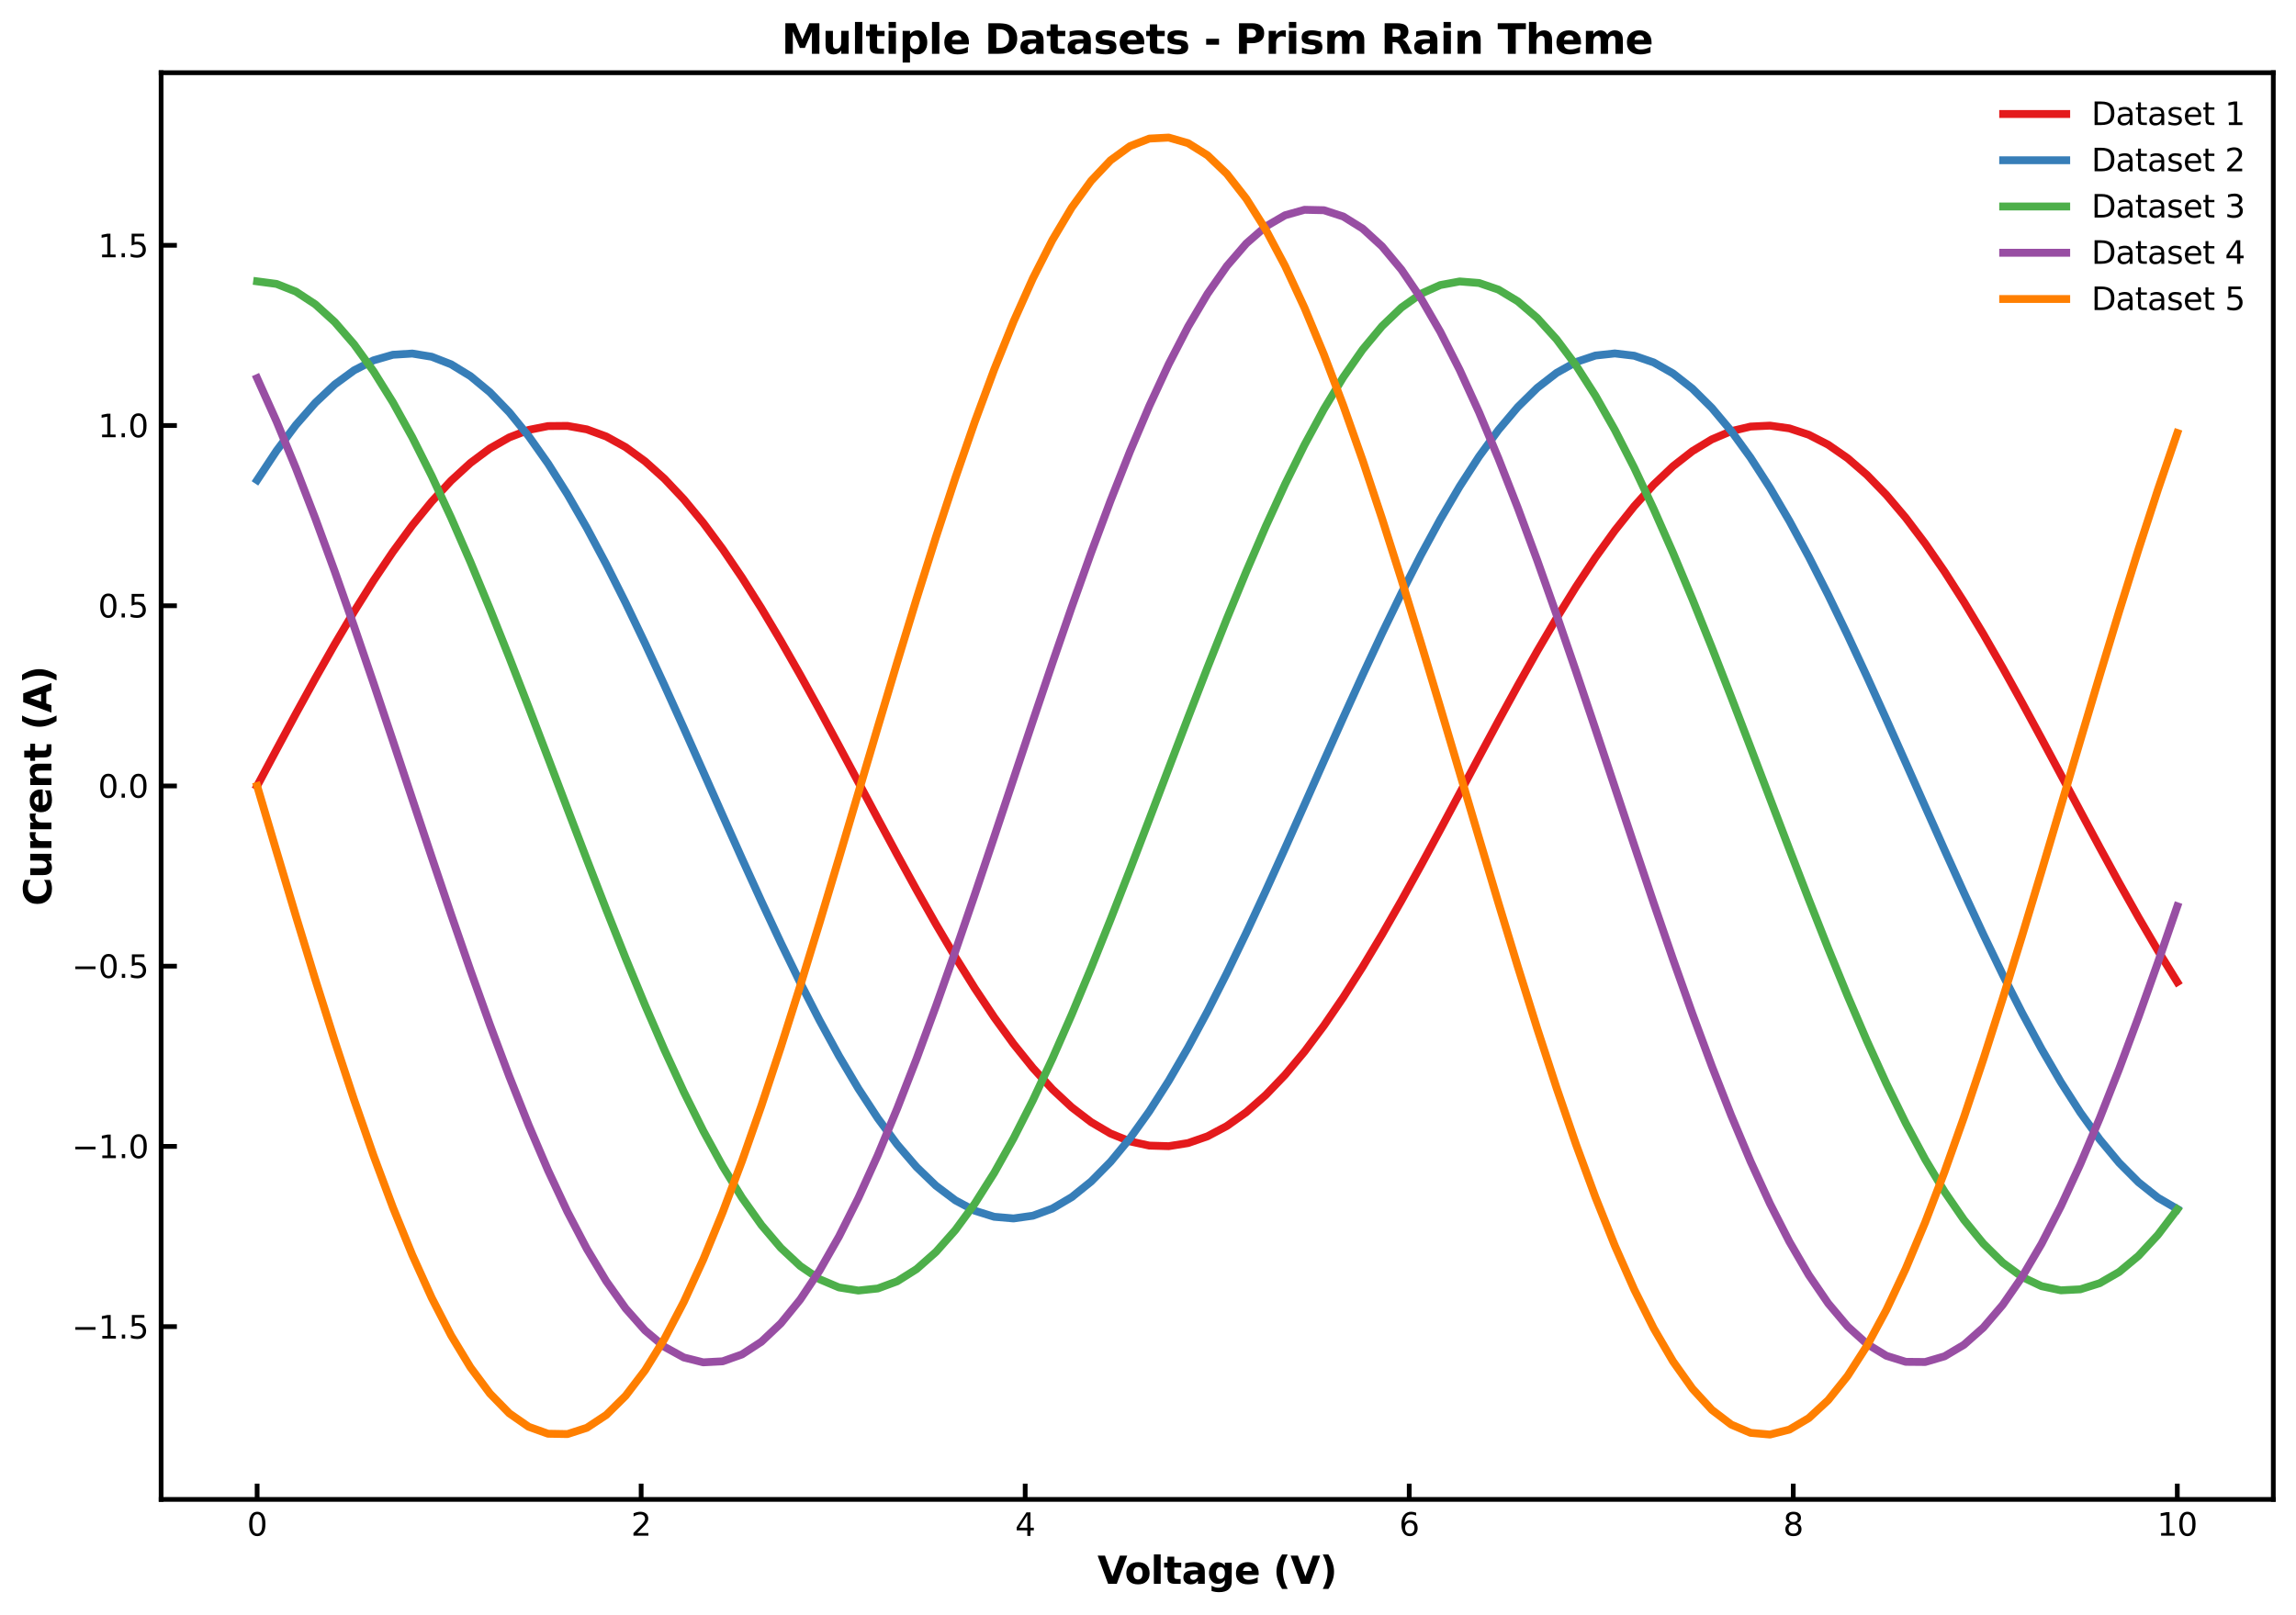 <?xml version="1.0" encoding="utf-8" standalone="no"?>
<!DOCTYPE svg PUBLIC "-//W3C//DTD SVG 1.1//EN"
  "http://www.w3.org/Graphics/SVG/1.1/DTD/svg11.dtd">
<svg xmlns:xlink="http://www.w3.org/1999/xlink" width="728.4pt" height="512.4pt" viewBox="0 0 728.4 512.4" xmlns="http://www.w3.org/2000/svg" version="1.1">
 <defs>
  <style type="text/css">*{stroke-linejoin: round; stroke-linecap: butt}</style>
 </defs>
 <g id="figure_1">
  <g id="patch_1">
   <path d="M 0 512.4 
L 728.4 512.4 
L 728.4 0 
L 0 0 
z
" style="fill: #ffffff"/>
  </g>
  <g id="axes_1">
   <g id="patch_2">
    <path d="M 51.114 475.814 
L 721.2 475.814 
L 721.2 23.078 
L 51.114 23.078 
z
" style="fill: #ffffff"/>
   </g>
   <g id="matplotlib.axis_1">
    <g id="xtick_1">
     <g id="line2d_1">
      <defs>
       <path id="ma2a9e055fa" d="M 0 0 
L 0 -5 
" style="stroke: #000000; stroke-width: 1.5"/>
      </defs>
      <g>
       <use xlink:href="#ma2a9e055fa" x="81.572" y="475.814" style="stroke: #000000; stroke-width: 1.5"/>
      </g>
     </g>
     <g id="text_1">
      <!-- $\mathdefault{0}$ -->
      <g transform="translate(78.372 487.412) scale(0.1 -0.1)">
       <defs>
        <path id="DejaVuSans-30" d="M 2034 4250 
Q 1547 4250 1301 3770 
Q 1056 3291 1056 2328 
Q 1056 1369 1301 889 
Q 1547 409 2034 409 
Q 2525 409 2770 889 
Q 3016 1369 3016 2328 
Q 3016 3291 2770 3770 
Q 2525 4250 2034 4250 
z
M 2034 4750 
Q 2819 4750 3233 4129 
Q 3647 3509 3647 2328 
Q 3647 1150 3233 529 
Q 2819 -91 2034 -91 
Q 1250 -91 836 529 
Q 422 1150 422 2328 
Q 422 3509 836 4129 
Q 1250 4750 2034 4750 
z
" transform="scale(0.016)"/>
       </defs>
       <use xlink:href="#DejaVuSans-30" transform="translate(0 0.781)"/>
      </g>
     </g>
    </g>
    <g id="xtick_2">
     <g id="line2d_2">
      <g>
       <use xlink:href="#ma2a9e055fa" x="203.406" y="475.814" style="stroke: #000000; stroke-width: 1.5"/>
      </g>
     </g>
     <g id="text_2">
      <!-- $\mathdefault{2}$ -->
      <g transform="translate(200.206 487.412) scale(0.1 -0.1)">
       <defs>
        <path id="DejaVuSans-32" d="M 1228 531 
L 3431 531 
L 3431 0 
L 469 0 
L 469 531 
Q 828 903 1448 1529 
Q 2069 2156 2228 2338 
Q 2531 2678 2651 2914 
Q 2772 3150 2772 3378 
Q 2772 3750 2511 3984 
Q 2250 4219 1831 4219 
Q 1534 4219 1204 4116 
Q 875 4013 500 3803 
L 500 4441 
Q 881 4594 1212 4672 
Q 1544 4750 1819 4750 
Q 2544 4750 2975 4387 
Q 3406 4025 3406 3419 
Q 3406 3131 3298 2873 
Q 3191 2616 2906 2266 
Q 2828 2175 2409 1742 
Q 1991 1309 1228 531 
z
" transform="scale(0.016)"/>
       </defs>
       <use xlink:href="#DejaVuSans-32" transform="translate(0 0.781)"/>
      </g>
     </g>
    </g>
    <g id="xtick_3">
     <g id="line2d_3">
      <g>
       <use xlink:href="#ma2a9e055fa" x="325.24" y="475.814" style="stroke: #000000; stroke-width: 1.5"/>
      </g>
     </g>
     <g id="text_3">
      <!-- $\mathdefault{4}$ -->
      <g transform="translate(322.04 487.412) scale(0.1 -0.1)">
       <defs>
        <path id="DejaVuSans-34" d="M 2419 4116 
L 825 1625 
L 2419 1625 
L 2419 4116 
z
M 2253 4666 
L 3047 4666 
L 3047 1625 
L 3713 1625 
L 3713 1100 
L 3047 1100 
L 3047 0 
L 2419 0 
L 2419 1100 
L 313 1100 
L 313 1709 
L 2253 4666 
z
" transform="scale(0.016)"/>
       </defs>
       <use xlink:href="#DejaVuSans-34" transform="translate(0 0.094)"/>
      </g>
     </g>
    </g>
    <g id="xtick_4">
     <g id="line2d_4">
      <g>
       <use xlink:href="#ma2a9e055fa" x="447.074" y="475.814" style="stroke: #000000; stroke-width: 1.5"/>
      </g>
     </g>
     <g id="text_4">
      <!-- $\mathdefault{6}$ -->
      <g transform="translate(443.874 487.412) scale(0.1 -0.1)">
       <defs>
        <path id="DejaVuSans-36" d="M 2113 2584 
Q 1688 2584 1439 2293 
Q 1191 2003 1191 1497 
Q 1191 994 1439 701 
Q 1688 409 2113 409 
Q 2538 409 2786 701 
Q 3034 994 3034 1497 
Q 3034 2003 2786 2293 
Q 2538 2584 2113 2584 
z
M 3366 4563 
L 3366 3988 
Q 3128 4100 2886 4159 
Q 2644 4219 2406 4219 
Q 1781 4219 1451 3797 
Q 1122 3375 1075 2522 
Q 1259 2794 1537 2939 
Q 1816 3084 2150 3084 
Q 2853 3084 3261 2657 
Q 3669 2231 3669 1497 
Q 3669 778 3244 343 
Q 2819 -91 2113 -91 
Q 1303 -91 875 529 
Q 447 1150 447 2328 
Q 447 3434 972 4092 
Q 1497 4750 2381 4750 
Q 2619 4750 2861 4703 
Q 3103 4656 3366 4563 
z
" transform="scale(0.016)"/>
       </defs>
       <use xlink:href="#DejaVuSans-36" transform="translate(0 0.781)"/>
      </g>
     </g>
    </g>
    <g id="xtick_5">
     <g id="line2d_5">
      <g>
       <use xlink:href="#ma2a9e055fa" x="568.907" y="475.814" style="stroke: #000000; stroke-width: 1.5"/>
      </g>
     </g>
     <g id="text_5">
      <!-- $\mathdefault{8}$ -->
      <g transform="translate(565.707 487.412) scale(0.1 -0.1)">
       <defs>
        <path id="DejaVuSans-38" d="M 2034 2216 
Q 1584 2216 1326 1975 
Q 1069 1734 1069 1313 
Q 1069 891 1326 650 
Q 1584 409 2034 409 
Q 2484 409 2743 651 
Q 3003 894 3003 1313 
Q 3003 1734 2745 1975 
Q 2488 2216 2034 2216 
z
M 1403 2484 
Q 997 2584 770 2862 
Q 544 3141 544 3541 
Q 544 4100 942 4425 
Q 1341 4750 2034 4750 
Q 2731 4750 3128 4425 
Q 3525 4100 3525 3541 
Q 3525 3141 3298 2862 
Q 3072 2584 2669 2484 
Q 3125 2378 3379 2068 
Q 3634 1759 3634 1313 
Q 3634 634 3220 271 
Q 2806 -91 2034 -91 
Q 1263 -91 848 271 
Q 434 634 434 1313 
Q 434 1759 690 2068 
Q 947 2378 1403 2484 
z
M 1172 3481 
Q 1172 3119 1398 2916 
Q 1625 2713 2034 2713 
Q 2441 2713 2670 2916 
Q 2900 3119 2900 3481 
Q 2900 3844 2670 4047 
Q 2441 4250 2034 4250 
Q 1625 4250 1398 4047 
Q 1172 3844 1172 3481 
z
" transform="scale(0.016)"/>
       </defs>
       <use xlink:href="#DejaVuSans-38" transform="translate(0 0.781)"/>
      </g>
     </g>
    </g>
    <g id="xtick_6">
     <g id="line2d_6">
      <g>
       <use xlink:href="#ma2a9e055fa" x="690.741" y="475.814" style="stroke: #000000; stroke-width: 1.5"/>
      </g>
     </g>
     <g id="text_6">
      <!-- $\mathdefault{10}$ -->
      <g transform="translate(684.341 487.412) scale(0.1 -0.1)">
       <defs>
        <path id="DejaVuSans-31" d="M 794 531 
L 1825 531 
L 1825 4091 
L 703 3866 
L 703 4441 
L 1819 4666 
L 2450 4666 
L 2450 531 
L 3481 531 
L 3481 0 
L 794 0 
L 794 531 
z
" transform="scale(0.016)"/>
       </defs>
       <use xlink:href="#DejaVuSans-31" transform="translate(0 0.781)"/>
       <use xlink:href="#DejaVuSans-30" transform="translate(63.623 0.781)"/>
      </g>
     </g>
    </g>
    <g id="text_7">
     <!-- Voltage (V) -->
     <g transform="translate(348.166 502.61) scale(0.12 -0.12)">
      <defs>
       <path id="DejaVuSans-Bold-56" d="M 31 4666 
L 1241 4666 
L 2478 1222 
L 3713 4666 
L 4922 4666 
L 3194 0 
L 1759 0 
L 31 4666 
z
" transform="scale(0.016)"/>
       <path id="DejaVuSans-Bold-6f" d="M 2203 2784 
Q 1831 2784 1636 2517 
Q 1441 2250 1441 1747 
Q 1441 1244 1636 976 
Q 1831 709 2203 709 
Q 2569 709 2762 976 
Q 2956 1244 2956 1747 
Q 2956 2250 2762 2517 
Q 2569 2784 2203 2784 
z
M 2203 3584 
Q 3106 3584 3614 3096 
Q 4122 2609 4122 1747 
Q 4122 884 3614 396 
Q 3106 -91 2203 -91 
Q 1297 -91 786 396 
Q 275 884 275 1747 
Q 275 2609 786 3096 
Q 1297 3584 2203 3584 
z
" transform="scale(0.016)"/>
       <path id="DejaVuSans-Bold-6c" d="M 538 4863 
L 1656 4863 
L 1656 0 
L 538 0 
L 538 4863 
z
" transform="scale(0.016)"/>
       <path id="DejaVuSans-Bold-74" d="M 1759 4494 
L 1759 3500 
L 2913 3500 
L 2913 2700 
L 1759 2700 
L 1759 1216 
Q 1759 972 1856 886 
Q 1953 800 2241 800 
L 2816 800 
L 2816 0 
L 1856 0 
Q 1194 0 917 276 
Q 641 553 641 1216 
L 641 2700 
L 84 2700 
L 84 3500 
L 641 3500 
L 641 4494 
L 1759 4494 
z
" transform="scale(0.016)"/>
       <path id="DejaVuSans-Bold-61" d="M 2106 1575 
Q 1756 1575 1579 1456 
Q 1403 1338 1403 1106 
Q 1403 894 1545 773 
Q 1688 653 1941 653 
Q 2256 653 2472 879 
Q 2688 1106 2688 1447 
L 2688 1575 
L 2106 1575 
z
M 3816 1997 
L 3816 0 
L 2688 0 
L 2688 519 
Q 2463 200 2181 54 
Q 1900 -91 1497 -91 
Q 953 -91 614 226 
Q 275 544 275 1050 
Q 275 1666 698 1953 
Q 1122 2241 2028 2241 
L 2688 2241 
L 2688 2328 
Q 2688 2594 2478 2717 
Q 2269 2841 1825 2841 
Q 1466 2841 1156 2769 
Q 847 2697 581 2553 
L 581 3406 
Q 941 3494 1303 3539 
Q 1666 3584 2028 3584 
Q 2975 3584 3395 3211 
Q 3816 2838 3816 1997 
z
" transform="scale(0.016)"/>
       <path id="DejaVuSans-Bold-67" d="M 2919 594 
Q 2688 288 2409 144 
Q 2131 0 1766 0 
Q 1125 0 706 504 
Q 288 1009 288 1791 
Q 288 2575 706 3076 
Q 1125 3578 1766 3578 
Q 2131 3578 2409 3434 
Q 2688 3291 2919 2981 
L 2919 3500 
L 4044 3500 
L 4044 353 
Q 4044 -491 3511 -936 
Q 2978 -1381 1966 -1381 
Q 1638 -1381 1331 -1331 
Q 1025 -1281 716 -1178 
L 716 -306 
Q 1009 -475 1290 -558 
Q 1572 -641 1856 -641 
Q 2406 -641 2662 -400 
Q 2919 -159 2919 353 
L 2919 594 
z
M 2181 2772 
Q 1834 2772 1640 2515 
Q 1447 2259 1447 1791 
Q 1447 1309 1634 1061 
Q 1822 813 2181 813 
Q 2531 813 2725 1069 
Q 2919 1325 2919 1791 
Q 2919 2259 2725 2515 
Q 2531 2772 2181 2772 
z
" transform="scale(0.016)"/>
       <path id="DejaVuSans-Bold-65" d="M 4031 1759 
L 4031 1441 
L 1416 1441 
Q 1456 1047 1700 850 
Q 1944 653 2381 653 
Q 2734 653 3104 758 
Q 3475 863 3866 1075 
L 3866 213 
Q 3469 63 3072 -14 
Q 2675 -91 2278 -91 
Q 1328 -91 801 392 
Q 275 875 275 1747 
Q 275 2603 792 3093 
Q 1309 3584 2216 3584 
Q 3041 3584 3536 3087 
Q 4031 2591 4031 1759 
z
M 2881 2131 
Q 2881 2450 2695 2645 
Q 2509 2841 2209 2841 
Q 1884 2841 1681 2658 
Q 1478 2475 1428 2131 
L 2881 2131 
z
" transform="scale(0.016)"/>
       <path id="DejaVuSans-Bold-20" transform="scale(0.016)"/>
       <path id="DejaVuSans-Bold-28" d="M 2413 -844 
L 1484 -844 
Q 1006 -72 778 623 
Q 550 1319 550 2003 
Q 550 2688 779 3389 
Q 1009 4091 1484 4856 
L 2413 4856 
Q 2013 4116 1813 3408 
Q 1613 2700 1613 2009 
Q 1613 1319 1811 609 
Q 2009 -100 2413 -844 
z
" transform="scale(0.016)"/>
       <path id="DejaVuSans-Bold-29" d="M 513 -844 
Q 913 -100 1113 609 
Q 1313 1319 1313 2009 
Q 1313 2700 1113 3408 
Q 913 4116 513 4856 
L 1441 4856 
Q 1916 4091 2145 3389 
Q 2375 2688 2375 2003 
Q 2375 1319 2147 623 
Q 1919 -72 1441 -844 
L 513 -844 
z
" transform="scale(0.016)"/>
      </defs>
      <use xlink:href="#DejaVuSans-Bold-56"/>
      <use xlink:href="#DejaVuSans-Bold-6f" transform="translate(71.893 0)"/>
      <use xlink:href="#DejaVuSans-Bold-6c" transform="translate(140.594 0)"/>
      <use xlink:href="#DejaVuSans-Bold-74" transform="translate(174.871 0)"/>
      <use xlink:href="#DejaVuSans-Bold-61" transform="translate(222.674 0)"/>
      <use xlink:href="#DejaVuSans-Bold-67" transform="translate(290.154 0)"/>
      <use xlink:href="#DejaVuSans-Bold-65" transform="translate(361.736 0)"/>
      <use xlink:href="#DejaVuSans-Bold-20" transform="translate(429.559 0)"/>
      <use xlink:href="#DejaVuSans-Bold-28" transform="translate(464.373 0)"/>
      <use xlink:href="#DejaVuSans-Bold-56" transform="translate(510.076 0)"/>
      <use xlink:href="#DejaVuSans-Bold-29" transform="translate(587.469 0)"/>
     </g>
    </g>
   </g>
   <g id="matplotlib.axis_2">
    <g id="ytick_1">
     <g id="line2d_7">
      <defs>
       <path id="m5e88691af2" d="M 0 0 
L 5 0 
" style="stroke: #000000; stroke-width: 1.5"/>
      </defs>
      <g>
       <use xlink:href="#m5e88691af2" x="51.114" y="420.984" style="stroke: #000000; stroke-width: 1.5"/>
      </g>
     </g>
     <g id="text_8">
      <!-- $\mathdefault{−1.5}$ -->
      <g transform="translate(22.814 424.784) scale(0.1 -0.1)">
       <defs>
        <path id="DejaVuSans-2212" d="M 678 2272 
L 4684 2272 
L 4684 1741 
L 678 1741 
L 678 2272 
z
" transform="scale(0.016)"/>
        <path id="DejaVuSans-2e" d="M 684 794 
L 1344 794 
L 1344 0 
L 684 0 
L 684 794 
z
" transform="scale(0.016)"/>
        <path id="DejaVuSans-35" d="M 691 4666 
L 3169 4666 
L 3169 4134 
L 1269 4134 
L 1269 2991 
Q 1406 3038 1543 3061 
Q 1681 3084 1819 3084 
Q 2600 3084 3056 2656 
Q 3513 2228 3513 1497 
Q 3513 744 3044 326 
Q 2575 -91 1722 -91 
Q 1428 -91 1123 -41 
Q 819 9 494 109 
L 494 744 
Q 775 591 1075 516 
Q 1375 441 1709 441 
Q 2250 441 2565 725 
Q 2881 1009 2881 1497 
Q 2881 1984 2565 2268 
Q 2250 2553 1709 2553 
Q 1456 2553 1204 2497 
Q 953 2441 691 2322 
L 691 4666 
z
" transform="scale(0.016)"/>
       </defs>
       <use xlink:href="#DejaVuSans-2212" transform="translate(0 0.094)"/>
       <use xlink:href="#DejaVuSans-31" transform="translate(83.789 0.094)"/>
       <use xlink:href="#DejaVuSans-2e" transform="translate(147.412 0.094)"/>
       <use xlink:href="#DejaVuSans-35" transform="translate(179.199 0.094)"/>
      </g>
     </g>
    </g>
    <g id="ytick_2">
     <g id="line2d_8">
      <g>
       <use xlink:href="#m5e88691af2" x="51.114" y="363.794" style="stroke: #000000; stroke-width: 1.5"/>
      </g>
     </g>
     <g id="text_9">
      <!-- $\mathdefault{−1.0}$ -->
      <g transform="translate(22.814 367.594) scale(0.1 -0.1)">
       <use xlink:href="#DejaVuSans-2212" transform="translate(0 0.781)"/>
       <use xlink:href="#DejaVuSans-31" transform="translate(83.789 0.781)"/>
       <use xlink:href="#DejaVuSans-2e" transform="translate(147.412 0.781)"/>
       <use xlink:href="#DejaVuSans-30" transform="translate(179.199 0.781)"/>
      </g>
     </g>
    </g>
    <g id="ytick_3">
     <g id="line2d_9">
      <g>
       <use xlink:href="#m5e88691af2" x="51.114" y="306.604" style="stroke: #000000; stroke-width: 1.5"/>
      </g>
     </g>
     <g id="text_10">
      <!-- $\mathdefault{−0.5}$ -->
      <g transform="translate(22.814 310.403) scale(0.1 -0.1)">
       <use xlink:href="#DejaVuSans-2212" transform="translate(0 0.781)"/>
       <use xlink:href="#DejaVuSans-30" transform="translate(83.789 0.781)"/>
       <use xlink:href="#DejaVuSans-2e" transform="translate(147.412 0.781)"/>
       <use xlink:href="#DejaVuSans-35" transform="translate(179.199 0.781)"/>
      </g>
     </g>
    </g>
    <g id="ytick_4">
     <g id="line2d_10">
      <g>
       <use xlink:href="#m5e88691af2" x="51.114" y="249.414" style="stroke: #000000; stroke-width: 1.5"/>
      </g>
     </g>
     <g id="text_11">
      <!-- $\mathdefault{0.0}$ -->
      <g transform="translate(31.114 253.213) scale(0.1 -0.1)">
       <use xlink:href="#DejaVuSans-30" transform="translate(0 0.781)"/>
       <use xlink:href="#DejaVuSans-2e" transform="translate(63.623 0.781)"/>
       <use xlink:href="#DejaVuSans-30" transform="translate(95.41 0.781)"/>
      </g>
     </g>
    </g>
    <g id="ytick_5">
     <g id="line2d_11">
      <g>
       <use xlink:href="#m5e88691af2" x="51.114" y="192.224" style="stroke: #000000; stroke-width: 1.5"/>
      </g>
     </g>
     <g id="text_12">
      <!-- $\mathdefault{0.5}$ -->
      <g transform="translate(31.114 196.023) scale(0.1 -0.1)">
       <use xlink:href="#DejaVuSans-30" transform="translate(0 0.781)"/>
       <use xlink:href="#DejaVuSans-2e" transform="translate(63.623 0.781)"/>
       <use xlink:href="#DejaVuSans-35" transform="translate(95.41 0.781)"/>
      </g>
     </g>
    </g>
    <g id="ytick_6">
     <g id="line2d_12">
      <g>
       <use xlink:href="#m5e88691af2" x="51.114" y="135.034" style="stroke: #000000; stroke-width: 1.5"/>
      </g>
     </g>
     <g id="text_13">
      <!-- $\mathdefault{1.0}$ -->
      <g transform="translate(31.114 138.833) scale(0.1 -0.1)">
       <use xlink:href="#DejaVuSans-31" transform="translate(0 0.781)"/>
       <use xlink:href="#DejaVuSans-2e" transform="translate(63.623 0.781)"/>
       <use xlink:href="#DejaVuSans-30" transform="translate(95.41 0.781)"/>
      </g>
     </g>
    </g>
    <g id="ytick_7">
     <g id="line2d_13">
      <g>
       <use xlink:href="#m5e88691af2" x="51.114" y="77.844" style="stroke: #000000; stroke-width: 1.5"/>
      </g>
     </g>
     <g id="text_14">
      <!-- $\mathdefault{1.5}$ -->
      <g transform="translate(31.114 81.643) scale(0.1 -0.1)">
       <use xlink:href="#DejaVuSans-31" transform="translate(0 0.094)"/>
       <use xlink:href="#DejaVuSans-2e" transform="translate(63.623 0.094)"/>
       <use xlink:href="#DejaVuSans-35" transform="translate(95.41 0.094)"/>
      </g>
     </g>
    </g>
    <g id="text_15">
     <!-- Current (A) -->
     <g transform="translate(16.318 287.463) rotate(-90) scale(0.12 -0.12)">
      <defs>
       <path id="DejaVuSans-Bold-43" d="M 4288 256 
Q 3956 84 3597 -3 
Q 3238 -91 2847 -91 
Q 1681 -91 1000 561 
Q 319 1213 319 2328 
Q 319 3447 1000 4098 
Q 1681 4750 2847 4750 
Q 3238 4750 3597 4662 
Q 3956 4575 4288 4403 
L 4288 3438 
Q 3953 3666 3628 3772 
Q 3303 3878 2944 3878 
Q 2300 3878 1931 3465 
Q 1563 3053 1563 2328 
Q 1563 1606 1931 1193 
Q 2300 781 2944 781 
Q 3303 781 3628 887 
Q 3953 994 4288 1222 
L 4288 256 
z
" transform="scale(0.016)"/>
       <path id="DejaVuSans-Bold-75" d="M 500 1363 
L 500 3500 
L 1625 3500 
L 1625 3150 
Q 1625 2866 1622 2436 
Q 1619 2006 1619 1863 
Q 1619 1441 1641 1255 
Q 1663 1069 1716 984 
Q 1784 875 1895 815 
Q 2006 756 2150 756 
Q 2500 756 2700 1025 
Q 2900 1294 2900 1772 
L 2900 3500 
L 4019 3500 
L 4019 0 
L 2900 0 
L 2900 506 
Q 2647 200 2364 54 
Q 2081 -91 1741 -91 
Q 1134 -91 817 281 
Q 500 653 500 1363 
z
" transform="scale(0.016)"/>
       <path id="DejaVuSans-Bold-72" d="M 3138 2547 
Q 2991 2616 2845 2648 
Q 2700 2681 2553 2681 
Q 2122 2681 1889 2404 
Q 1656 2128 1656 1613 
L 1656 0 
L 538 0 
L 538 3500 
L 1656 3500 
L 1656 2925 
Q 1872 3269 2151 3426 
Q 2431 3584 2822 3584 
Q 2878 3584 2943 3579 
Q 3009 3575 3134 3559 
L 3138 2547 
z
" transform="scale(0.016)"/>
       <path id="DejaVuSans-Bold-6e" d="M 4056 2131 
L 4056 0 
L 2931 0 
L 2931 347 
L 2931 1631 
Q 2931 2084 2911 2256 
Q 2891 2428 2841 2509 
Q 2775 2619 2662 2680 
Q 2550 2741 2406 2741 
Q 2056 2741 1856 2470 
Q 1656 2200 1656 1722 
L 1656 0 
L 538 0 
L 538 3500 
L 1656 3500 
L 1656 2988 
Q 1909 3294 2193 3439 
Q 2478 3584 2822 3584 
Q 3428 3584 3742 3212 
Q 4056 2841 4056 2131 
z
" transform="scale(0.016)"/>
       <path id="DejaVuSans-Bold-41" d="M 3419 850 
L 1538 850 
L 1241 0 
L 31 0 
L 1759 4666 
L 3194 4666 
L 4922 0 
L 3713 0 
L 3419 850 
z
M 1838 1716 
L 3116 1716 
L 2478 3572 
L 1838 1716 
z
" transform="scale(0.016)"/>
      </defs>
      <use xlink:href="#DejaVuSans-Bold-43"/>
      <use xlink:href="#DejaVuSans-Bold-75" transform="translate(73.389 0)"/>
      <use xlink:href="#DejaVuSans-Bold-72" transform="translate(144.58 0)"/>
      <use xlink:href="#DejaVuSans-Bold-72" transform="translate(193.896 0)"/>
      <use xlink:href="#DejaVuSans-Bold-65" transform="translate(243.213 0)"/>
      <use xlink:href="#DejaVuSans-Bold-6e" transform="translate(311.035 0)"/>
      <use xlink:href="#DejaVuSans-Bold-74" transform="translate(382.227 0)"/>
      <use xlink:href="#DejaVuSans-Bold-20" transform="translate(430.029 0)"/>
      <use xlink:href="#DejaVuSans-Bold-28" transform="translate(464.844 0)"/>
      <use xlink:href="#DejaVuSans-Bold-41" transform="translate(510.547 0)"/>
      <use xlink:href="#DejaVuSans-Bold-29" transform="translate(587.939 0)"/>
     </g>
    </g>
   </g>
   <g id="line2d_14">
    <path d="M 81.572 249.414 
L 87.725 237.88 
L 93.879 226.464 
L 100.032 215.282 
L 106.185 204.447 
L 112.338 194.071 
L 118.492 184.259 
L 124.645 175.112 
L 130.798 166.722 
L 136.951 159.175 
L 143.104 152.547 
L 149.258 146.908 
L 155.411 142.313 
L 161.564 138.81 
L 167.717 136.435 
L 173.871 135.211 
L 180.024 135.152 
L 186.177 136.257 
L 192.33 138.516 
L 198.483 141.906 
L 204.637 146.392 
L 210.79 151.927 
L 216.943 158.457 
L 223.096 165.914 
L 229.249 174.222 
L 235.403 183.297 
L 241.556 193.045 
L 247.709 203.369 
L 253.862 214.161 
L 260.016 225.313 
L 266.169 236.711 
L 272.322 248.238 
L 278.475 259.778 
L 284.628 271.211 
L 290.782 282.423 
L 296.935 293.298 
L 303.088 303.725 
L 309.241 313.599 
L 315.395 322.819 
L 321.548 331.29 
L 327.701 338.927 
L 333.854 345.651 
L 340.007 351.394 
L 346.161 356.097 
L 352.314 359.713 
L 358.467 362.204 
L 364.62 363.546 
L 370.774 363.724 
L 376.927 362.737 
L 383.08 360.594 
L 389.233 357.318 
L 395.386 352.942 
L 401.54 347.511 
L 407.693 341.08 
L 413.846 333.714 
L 419.999 325.489 
L 426.153 316.488 
L 432.306 306.803 
L 438.459 296.534 
L 444.612 285.784 
L 450.765 274.663 
L 456.919 263.285 
L 463.072 251.766 
L 469.225 240.222 
L 475.378 228.772 
L 481.532 217.533 
L 487.685 206.619 
L 493.838 196.141 
L 499.991 186.206 
L 506.144 176.915 
L 512.298 168.364 
L 518.451 160.639 
L 524.604 153.818 
L 530.757 147.973 
L 536.911 143.161 
L 543.064 139.433 
L 549.217 136.826 
L 555.37 135.366 
L 561.523 135.069 
L 567.677 135.938 
L 573.83 137.964 
L 579.983 141.126 
L 586.136 145.392 
L 592.29 150.718 
L 598.443 157.05 
L 604.596 164.324 
L 610.749 172.466 
L 616.902 181.392 
L 623.056 191.011 
L 629.209 201.226 
L 635.362 211.932 
L 641.515 223.02 
L 647.669 234.377 
L 653.822 245.887 
L 659.975 257.434 
L 666.128 268.899 
L 672.281 280.165 
L 678.435 291.117 
L 684.588 301.644 
L 690.741 311.639 
" clip-path="url(#p645aeeac1e)" style="fill: none; stroke: #e41a1c; stroke-width: 2.5; stroke-linecap: square"/>
   </g>
   <g id="line2d_15">
    <path d="M 81.572 152.36 
L 87.725 143.067 
L 93.879 134.859 
L 100.032 127.819 
L 106.185 122.019 
L 112.338 117.517 
L 118.492 114.359 
L 124.645 112.579 
L 130.798 112.194 
L 136.951 113.207 
L 143.104 115.609 
L 149.258 119.375 
L 155.411 124.466 
L 161.564 130.832 
L 167.717 138.406 
L 173.871 147.112 
L 180.024 156.861 
L 186.177 167.553 
L 192.33 179.08 
L 198.483 191.324 
L 204.637 204.16 
L 210.79 217.457 
L 216.943 231.081 
L 223.096 244.891 
L 229.249 258.747 
L 235.403 272.508 
L 241.556 286.034 
L 247.709 299.186 
L 253.862 311.831 
L 260.016 323.84 
L 266.169 335.09 
L 272.322 345.466 
L 278.475 354.863 
L 284.628 363.186 
L 290.782 370.348 
L 296.935 376.278 
L 303.088 380.914 
L 309.241 384.21 
L 315.395 386.132 
L 321.548 386.66 
L 327.701 385.789 
L 333.854 383.527 
L 340.007 379.898 
L 346.161 374.939 
L 352.314 368.701 
L 358.467 361.246 
L 364.62 352.652 
L 370.774 343.005 
L 376.927 332.403 
L 383.08 320.956 
L 389.233 308.78 
L 395.386 295.998 
L 401.54 282.741 
L 407.693 269.145 
L 413.846 255.348 
L 419.999 241.49 
L 426.153 227.712 
L 432.306 214.156 
L 438.459 200.96 
L 444.612 188.257 
L 450.765 176.178 
L 456.919 164.846 
L 463.072 154.375 
L 469.225 144.874 
L 475.378 136.438 
L 481.532 129.154 
L 487.685 123.096 
L 493.838 118.325 
L 499.991 114.891 
L 506.144 112.829 
L 512.298 112.159 
L 518.451 112.888 
L 524.604 115.008 
L 530.757 118.499 
L 536.911 123.325 
L 543.064 129.436 
L 549.217 136.77 
L 555.37 145.252 
L 561.523 154.797 
L 567.677 165.306 
L 573.83 176.672 
L 579.983 188.78 
L 586.136 201.506 
L 592.29 214.72 
L 598.443 228.288 
L 604.596 242.072 
L 610.749 255.93 
L 616.902 269.722 
L 623.056 283.307 
L 629.209 296.546 
L 635.362 309.305 
L 641.515 321.453 
L 647.669 332.867 
L 653.822 343.43 
L 659.975 353.035 
L 666.128 361.583 
L 672.281 368.988 
L 678.435 375.174 
L 684.588 380.078 
L 690.741 383.65 
" clip-path="url(#p645aeeac1e)" style="fill: none; stroke: #377eb8; stroke-width: 2.5; stroke-linecap: square"/>
   </g>
   <g id="line2d_16">
    <path d="M 81.572 89.282 
L 87.725 90.098 
L 93.879 92.539 
L 100.032 96.578 
L 106.185 102.176 
L 112.338 109.275 
L 118.492 117.802 
L 124.645 127.671 
L 130.798 138.781 
L 136.951 151.019 
L 143.104 164.26 
L 149.258 178.369 
L 155.411 193.202 
L 161.564 208.609 
L 167.717 224.431 
L 173.871 240.508 
L 180.024 256.676 
L 186.177 272.77 
L 192.33 288.626 
L 198.483 304.082 
L 204.637 318.98 
L 210.79 333.17 
L 216.943 346.506 
L 223.096 358.852 
L 229.249 370.082 
L 235.403 380.082 
L 241.556 388.75 
L 247.709 395.998 
L 253.862 401.751 
L 260.016 405.951 
L 266.169 408.556 
L 272.322 409.538 
L 278.475 408.888 
L 284.628 406.612 
L 290.782 402.733 
L 296.935 397.292 
L 303.088 390.343 
L 309.241 381.957 
L 315.395 372.22 
L 321.548 361.232 
L 327.701 349.103 
L 333.854 335.958 
L 340.007 321.931 
L 346.161 307.164 
L 352.314 291.809 
L 358.467 276.022 
L 364.62 259.963 
L 370.774 243.797 
L 376.927 227.688 
L 383.08 211.801 
L 389.233 196.297 
L 395.386 181.334 
L 401.54 167.066 
L 407.693 153.637 
L 413.846 141.184 
L 419.999 129.835 
L 426.153 119.705 
L 432.306 110.897 
L 438.459 103.501 
L 444.612 97.593 
L 450.765 93.232 
L 456.919 90.464 
L 463.072 89.316 
L 469.225 89.8 
L 475.378 91.911 
L 481.532 95.628 
L 487.685 100.913 
L 493.838 107.711 
L 499.991 115.955 
L 506.144 125.558 
L 512.298 136.424 
L 518.451 148.443 
L 524.604 161.49 
L 530.757 175.434 
L 536.911 190.132 
L 543.064 205.434 
L 549.217 221.185 
L 555.37 237.223 
L 561.523 253.386 
L 567.677 269.508 
L 573.83 285.426 
L 579.983 300.976 
L 586.136 316.001 
L 592.29 330.347 
L 598.443 343.867 
L 604.596 356.425 
L 610.749 367.892 
L 616.902 378.151 
L 623.056 387.098 
L 629.209 394.641 
L 635.362 400.704 
L 641.515 405.224 
L 647.669 408.156 
L 653.822 409.47 
L 659.975 409.152 
L 666.128 407.206 
L 672.281 403.651 
L 678.435 398.524 
L 684.588 391.876 
L 690.741 383.777 
" clip-path="url(#p645aeeac1e)" style="fill: none; stroke: #4daf4a; stroke-width: 2.5; stroke-linecap: square"/>
   </g>
   <g id="line2d_17">
    <path d="M 81.572 120.008 
L 87.725 133.717 
L 93.879 148.605 
L 100.032 164.521 
L 106.185 181.302 
L 112.338 198.778 
L 118.492 216.77 
L 124.645 235.094 
L 130.798 253.565 
L 136.951 271.993 
L 143.104 290.192 
L 149.258 307.974 
L 155.411 325.159 
L 161.564 341.573 
L 167.717 357.047 
L 173.871 371.423 
L 180.024 384.556 
L 186.177 396.311 
L 192.33 406.569 
L 198.483 415.224 
L 204.637 422.189 
L 210.79 427.393 
L 216.943 430.782 
L 223.096 432.323 
L 229.249 431.999 
L 235.403 429.813 
L 241.556 425.789 
L 247.709 419.966 
L 253.862 412.405 
L 260.016 403.182 
L 266.169 392.392 
L 272.322 380.144 
L 278.475 366.563 
L 284.628 351.788 
L 290.782 335.97 
L 296.935 319.269 
L 303.088 301.856 
L 309.241 283.908 
L 315.395 265.609 
L 321.548 247.144 
L 327.701 228.703 
L 333.854 210.473 
L 340.007 192.64 
L 346.161 175.386 
L 352.314 158.886 
L 358.467 143.309 
L 364.62 128.814 
L 370.774 115.548 
L 376.927 103.647 
L 383.08 93.232 
L 389.233 84.409 
L 395.386 77.269 
L 401.54 71.883 
L 407.693 68.307 
L 413.846 66.577 
L 419.999 66.711 
L 426.153 68.708 
L 432.306 72.547 
L 438.459 78.189 
L 444.612 85.577 
L 450.765 94.634 
L 456.919 105.27 
L 463.072 117.375 
L 469.225 130.826 
L 475.378 145.486 
L 481.532 161.206 
L 487.685 177.825 
L 493.838 195.173 
L 499.991 213.075 
L 506.144 231.347 
L 512.298 249.803 
L 518.451 268.255 
L 524.604 286.515 
L 530.757 304.397 
L 536.911 321.719 
L 543.064 338.303 
L 549.217 353.981 
L 555.37 368.593 
L 561.523 381.99 
L 567.677 394.036 
L 573.83 404.607 
L 579.983 413.597 
L 586.136 420.912 
L 592.29 426.479 
L 598.443 430.242 
L 604.596 432.16 
L 610.749 432.216 
L 616.902 430.408 
L 623.056 426.755 
L 629.209 421.294 
L 635.362 414.081 
L 641.515 405.19 
L 647.669 394.71 
L 653.822 382.749 
L 659.975 369.429 
L 666.128 354.885 
L 672.281 339.266 
L 678.435 322.731 
L 684.588 305.449 
L 690.741 287.596 
" clip-path="url(#p645aeeac1e)" style="fill: none; stroke: #984ea3; stroke-width: 2.5; stroke-linecap: square"/>
   </g>
   <g id="line2d_18">
    <path d="M 81.572 249.414 
L 87.725 270.175 
L 93.879 290.725 
L 100.032 310.853 
L 106.185 330.355 
L 112.338 349.032 
L 118.492 366.693 
L 124.645 383.159 
L 130.798 398.261 
L 136.951 411.846 
L 143.104 423.775 
L 149.258 433.926 
L 155.411 442.196 
L 161.564 448.502 
L 167.717 452.777 
L 173.871 454.98 
L 180.024 455.087 
L 186.177 453.097 
L 192.33 449.03 
L 198.483 442.929 
L 204.637 434.855 
L 210.79 424.891 
L 216.943 413.137 
L 223.096 399.715 
L 229.249 384.76 
L 235.403 368.426 
L 241.556 350.878 
L 247.709 332.296 
L 253.862 312.87 
L 260.016 292.796 
L 266.169 272.28 
L 272.322 251.531 
L 278.475 230.76 
L 284.628 210.179 
L 290.782 189.999 
L 296.935 170.424 
L 303.088 151.654 
L 309.241 133.881 
L 315.395 117.286 
L 321.548 102.038 
L 327.701 88.292 
L 333.854 76.189 
L 340.007 65.851 
L 346.161 57.385 
L 352.314 50.877 
L 358.467 46.392 
L 364.62 43.977 
L 370.774 43.657 
L 376.927 45.434 
L 383.08 49.29 
L 389.233 55.187 
L 395.386 63.064 
L 401.54 72.84 
L 407.693 84.417 
L 413.846 97.675 
L 419.999 112.48 
L 426.153 128.682 
L 432.306 146.114 
L 438.459 164.599 
L 444.612 183.949 
L 450.765 203.966 
L 456.919 224.447 
L 463.072 245.182 
L 469.225 265.96 
L 475.378 286.57 
L 481.532 306.8 
L 487.685 326.446 
L 493.838 345.306 
L 499.991 363.189 
L 506.144 379.912 
L 512.298 395.305 
L 518.451 409.211 
L 524.604 421.487 
L 530.757 432.009 
L 536.911 440.67 
L 543.064 447.381 
L 549.217 452.074 
L 555.37 454.701 
L 561.523 455.235 
L 567.677 453.671 
L 573.83 450.025 
L 579.983 444.333 
L 586.136 436.655 
L 592.29 427.067 
L 598.443 415.669 
L 604.596 402.576 
L 610.749 387.921 
L 616.902 371.855 
L 623.056 354.54 
L 629.209 336.153 
L 635.362 316.883 
L 641.515 296.924 
L 647.669 276.481 
L 653.822 255.762 
L 659.975 234.979 
L 666.128 214.343 
L 672.281 194.064 
L 678.435 174.349 
L 684.588 155.4 
L 690.741 137.409 
" clip-path="url(#p645aeeac1e)" style="fill: none; stroke: #ff7f00; stroke-width: 2.5; stroke-linecap: square"/>
   </g>
   <g id="patch_3">
    <path d="M 51.114 475.814 
L 51.114 23.078 
" style="fill: none; stroke: #000000; stroke-width: 1.5; stroke-linejoin: miter; stroke-linecap: square"/>
   </g>
   <g id="patch_4">
    <path d="M 721.2 475.814 
L 721.2 23.078 
" style="fill: none; stroke: #000000; stroke-width: 1.5; stroke-linejoin: miter; stroke-linecap: square"/>
   </g>
   <g id="patch_5">
    <path d="M 51.114 475.814 
L 721.2 475.814 
" style="fill: none; stroke: #000000; stroke-width: 1.5; stroke-linejoin: miter; stroke-linecap: square"/>
   </g>
   <g id="patch_6">
    <path d="M 51.114 23.078 
L 721.2 23.078 
" style="fill: none; stroke: #000000; stroke-width: 1.5; stroke-linejoin: miter; stroke-linecap: square"/>
   </g>
   <g id="text_16">
    <!-- Multiple Datasets - Prism Rain Theme -->
    <g transform="translate(247.929 17.078) scale(0.13 -0.13)">
     <defs>
      <path id="DejaVuSans-Bold-4d" d="M 588 4666 
L 2119 4666 
L 3181 2169 
L 4250 4666 
L 5778 4666 
L 5778 0 
L 4641 0 
L 4641 3413 
L 3566 897 
L 2803 897 
L 1728 3413 
L 1728 0 
L 588 0 
L 588 4666 
z
" transform="scale(0.016)"/>
      <path id="DejaVuSans-Bold-69" d="M 538 3500 
L 1656 3500 
L 1656 0 
L 538 0 
L 538 3500 
z
M 538 4863 
L 1656 4863 
L 1656 3950 
L 538 3950 
L 538 4863 
z
" transform="scale(0.016)"/>
      <path id="DejaVuSans-Bold-70" d="M 1656 506 
L 1656 -1331 
L 538 -1331 
L 538 3500 
L 1656 3500 
L 1656 2988 
Q 1888 3294 2169 3439 
Q 2450 3584 2816 3584 
Q 3463 3584 3878 3070 
Q 4294 2556 4294 1747 
Q 4294 938 3878 423 
Q 3463 -91 2816 -91 
Q 2450 -91 2169 54 
Q 1888 200 1656 506 
z
M 2400 2772 
Q 2041 2772 1848 2508 
Q 1656 2244 1656 1747 
Q 1656 1250 1848 986 
Q 2041 722 2400 722 
Q 2759 722 2948 984 
Q 3138 1247 3138 1747 
Q 3138 2247 2948 2509 
Q 2759 2772 2400 2772 
z
" transform="scale(0.016)"/>
      <path id="DejaVuSans-Bold-44" d="M 1791 3756 
L 1791 909 
L 2222 909 
Q 2959 909 3348 1275 
Q 3738 1641 3738 2338 
Q 3738 3031 3350 3393 
Q 2963 3756 2222 3756 
L 1791 3756 
z
M 588 4666 
L 1856 4666 
Q 2919 4666 3439 4514 
Q 3959 4363 4331 4000 
Q 4659 3684 4818 3271 
Q 4978 2859 4978 2338 
Q 4978 1809 4818 1395 
Q 4659 981 4331 666 
Q 3956 303 3431 151 
Q 2906 0 1856 0 
L 588 0 
L 588 4666 
z
" transform="scale(0.016)"/>
      <path id="DejaVuSans-Bold-73" d="M 3272 3391 
L 3272 2541 
Q 2913 2691 2578 2766 
Q 2244 2841 1947 2841 
Q 1628 2841 1473 2761 
Q 1319 2681 1319 2516 
Q 1319 2381 1436 2309 
Q 1553 2238 1856 2203 
L 2053 2175 
Q 2913 2066 3209 1816 
Q 3506 1566 3506 1031 
Q 3506 472 3093 190 
Q 2681 -91 1863 -91 
Q 1516 -91 1145 -36 
Q 775 19 384 128 
L 384 978 
Q 719 816 1070 734 
Q 1422 653 1784 653 
Q 2113 653 2278 743 
Q 2444 834 2444 1013 
Q 2444 1163 2330 1236 
Q 2216 1309 1875 1350 
L 1678 1375 
Q 931 1469 631 1722 
Q 331 1975 331 2491 
Q 331 3047 712 3315 
Q 1094 3584 1881 3584 
Q 2191 3584 2531 3537 
Q 2872 3491 3272 3391 
z
" transform="scale(0.016)"/>
      <path id="DejaVuSans-Bold-2d" d="M 347 2297 
L 2309 2297 
L 2309 1388 
L 347 1388 
L 347 2297 
z
" transform="scale(0.016)"/>
      <path id="DejaVuSans-Bold-50" d="M 588 4666 
L 2584 4666 
Q 3475 4666 3951 4270 
Q 4428 3875 4428 3144 
Q 4428 2409 3951 2014 
Q 3475 1619 2584 1619 
L 1791 1619 
L 1791 0 
L 588 0 
L 588 4666 
z
M 1791 3794 
L 1791 2491 
L 2456 2491 
Q 2806 2491 2997 2661 
Q 3188 2831 3188 3144 
Q 3188 3456 2997 3625 
Q 2806 3794 2456 3794 
L 1791 3794 
z
" transform="scale(0.016)"/>
      <path id="DejaVuSans-Bold-6d" d="M 3781 2919 
Q 3994 3244 4286 3414 
Q 4578 3584 4928 3584 
Q 5531 3584 5847 3212 
Q 6163 2841 6163 2131 
L 6163 0 
L 5038 0 
L 5038 1825 
Q 5041 1866 5042 1909 
Q 5044 1953 5044 2034 
Q 5044 2406 4934 2573 
Q 4825 2741 4581 2741 
Q 4263 2741 4089 2478 
Q 3916 2216 3909 1719 
L 3909 0 
L 2784 0 
L 2784 1825 
Q 2784 2406 2684 2573 
Q 2584 2741 2328 2741 
Q 2006 2741 1831 2477 
Q 1656 2213 1656 1722 
L 1656 0 
L 531 0 
L 531 3500 
L 1656 3500 
L 1656 2988 
Q 1863 3284 2130 3434 
Q 2397 3584 2719 3584 
Q 3081 3584 3359 3409 
Q 3638 3234 3781 2919 
z
" transform="scale(0.016)"/>
      <path id="DejaVuSans-Bold-52" d="M 2297 2597 
Q 2675 2597 2839 2737 
Q 3003 2878 3003 3200 
Q 3003 3519 2839 3656 
Q 2675 3794 2297 3794 
L 1791 3794 
L 1791 2597 
L 2297 2597 
z
M 1791 1766 
L 1791 0 
L 588 0 
L 588 4666 
L 2425 4666 
Q 3347 4666 3776 4356 
Q 4206 4047 4206 3378 
Q 4206 2916 3982 2619 
Q 3759 2322 3309 2181 
Q 3556 2125 3751 1926 
Q 3947 1728 4147 1325 
L 4800 0 
L 3519 0 
L 2950 1159 
Q 2778 1509 2601 1637 
Q 2425 1766 2131 1766 
L 1791 1766 
z
" transform="scale(0.016)"/>
      <path id="DejaVuSans-Bold-54" d="M 31 4666 
L 4331 4666 
L 4331 3756 
L 2784 3756 
L 2784 0 
L 1581 0 
L 1581 3756 
L 31 3756 
L 31 4666 
z
" transform="scale(0.016)"/>
      <path id="DejaVuSans-Bold-68" d="M 4056 2131 
L 4056 0 
L 2931 0 
L 2931 347 
L 2931 1625 
Q 2931 2084 2911 2256 
Q 2891 2428 2841 2509 
Q 2775 2619 2662 2680 
Q 2550 2741 2406 2741 
Q 2056 2741 1856 2470 
Q 1656 2200 1656 1722 
L 1656 0 
L 538 0 
L 538 4863 
L 1656 4863 
L 1656 2988 
Q 1909 3294 2193 3439 
Q 2478 3584 2822 3584 
Q 3428 3584 3742 3212 
Q 4056 2841 4056 2131 
z
" transform="scale(0.016)"/>
     </defs>
     <use xlink:href="#DejaVuSans-Bold-4d"/>
     <use xlink:href="#DejaVuSans-Bold-75" transform="translate(99.512 0)"/>
     <use xlink:href="#DejaVuSans-Bold-6c" transform="translate(170.703 0)"/>
     <use xlink:href="#DejaVuSans-Bold-74" transform="translate(204.98 0)"/>
     <use xlink:href="#DejaVuSans-Bold-69" transform="translate(252.783 0)"/>
     <use xlink:href="#DejaVuSans-Bold-70" transform="translate(287.061 0)"/>
     <use xlink:href="#DejaVuSans-Bold-6c" transform="translate(358.643 0)"/>
     <use xlink:href="#DejaVuSans-Bold-65" transform="translate(392.92 0)"/>
     <use xlink:href="#DejaVuSans-Bold-20" transform="translate(460.742 0)"/>
     <use xlink:href="#DejaVuSans-Bold-44" transform="translate(495.557 0)"/>
     <use xlink:href="#DejaVuSans-Bold-61" transform="translate(578.564 0)"/>
     <use xlink:href="#DejaVuSans-Bold-74" transform="translate(646.045 0)"/>
     <use xlink:href="#DejaVuSans-Bold-61" transform="translate(693.848 0)"/>
     <use xlink:href="#DejaVuSans-Bold-73" transform="translate(761.328 0)"/>
     <use xlink:href="#DejaVuSans-Bold-65" transform="translate(820.85 0)"/>
     <use xlink:href="#DejaVuSans-Bold-74" transform="translate(888.672 0)"/>
     <use xlink:href="#DejaVuSans-Bold-73" transform="translate(936.475 0)"/>
     <use xlink:href="#DejaVuSans-Bold-20" transform="translate(995.996 0)"/>
     <use xlink:href="#DejaVuSans-Bold-2d" transform="translate(1030.811 0)"/>
     <use xlink:href="#DejaVuSans-Bold-20" transform="translate(1072.314 0)"/>
     <use xlink:href="#DejaVuSans-Bold-50" transform="translate(1107.129 0)"/>
     <use xlink:href="#DejaVuSans-Bold-72" transform="translate(1180.42 0)"/>
     <use xlink:href="#DejaVuSans-Bold-69" transform="translate(1229.736 0)"/>
     <use xlink:href="#DejaVuSans-Bold-73" transform="translate(1264.014 0)"/>
     <use xlink:href="#DejaVuSans-Bold-6d" transform="translate(1323.535 0)"/>
     <use xlink:href="#DejaVuSans-Bold-20" transform="translate(1427.734 0)"/>
     <use xlink:href="#DejaVuSans-Bold-52" transform="translate(1462.549 0)"/>
     <use xlink:href="#DejaVuSans-Bold-61" transform="translate(1539.551 0)"/>
     <use xlink:href="#DejaVuSans-Bold-69" transform="translate(1607.031 0)"/>
     <use xlink:href="#DejaVuSans-Bold-6e" transform="translate(1641.309 0)"/>
     <use xlink:href="#DejaVuSans-Bold-20" transform="translate(1712.5 0)"/>
     <use xlink:href="#DejaVuSans-Bold-54" transform="translate(1747.314 0)"/>
     <use xlink:href="#DejaVuSans-Bold-68" transform="translate(1815.527 0)"/>
     <use xlink:href="#DejaVuSans-Bold-65" transform="translate(1886.719 0)"/>
     <use xlink:href="#DejaVuSans-Bold-6d" transform="translate(1954.541 0)"/>
     <use xlink:href="#DejaVuSans-Bold-65" transform="translate(2058.74 0)"/>
    </g>
   </g>
   <g id="legend_1">
    <g id="line2d_19">
     <path d="M 635.5 36.176 
L 645.5 36.176 
L 655.5 36.176 
" style="fill: none; stroke: #e41a1c; stroke-width: 2.5; stroke-linecap: square"/>
    </g>
    <g id="text_17">
     <!-- Dataset 1 -->
     <g transform="translate(663.5 39.676) scale(0.1 -0.1)">
      <defs>
       <path id="DejaVuSans-44" d="M 1259 4147 
L 1259 519 
L 2022 519 
Q 2988 519 3436 956 
Q 3884 1394 3884 2338 
Q 3884 3275 3436 3711 
Q 2988 4147 2022 4147 
L 1259 4147 
z
M 628 4666 
L 1925 4666 
Q 3281 4666 3915 4102 
Q 4550 3538 4550 2338 
Q 4550 1131 3912 565 
Q 3275 0 1925 0 
L 628 0 
L 628 4666 
z
" transform="scale(0.016)"/>
       <path id="DejaVuSans-61" d="M 2194 1759 
Q 1497 1759 1228 1600 
Q 959 1441 959 1056 
Q 959 750 1161 570 
Q 1363 391 1709 391 
Q 2188 391 2477 730 
Q 2766 1069 2766 1631 
L 2766 1759 
L 2194 1759 
z
M 3341 1997 
L 3341 0 
L 2766 0 
L 2766 531 
Q 2569 213 2275 61 
Q 1981 -91 1556 -91 
Q 1019 -91 701 211 
Q 384 513 384 1019 
Q 384 1609 779 1909 
Q 1175 2209 1959 2209 
L 2766 2209 
L 2766 2266 
Q 2766 2663 2505 2880 
Q 2244 3097 1772 3097 
Q 1472 3097 1187 3025 
Q 903 2953 641 2809 
L 641 3341 
Q 956 3463 1253 3523 
Q 1550 3584 1831 3584 
Q 2591 3584 2966 3190 
Q 3341 2797 3341 1997 
z
" transform="scale(0.016)"/>
       <path id="DejaVuSans-74" d="M 1172 4494 
L 1172 3500 
L 2356 3500 
L 2356 3053 
L 1172 3053 
L 1172 1153 
Q 1172 725 1289 603 
Q 1406 481 1766 481 
L 2356 481 
L 2356 0 
L 1766 0 
Q 1100 0 847 248 
Q 594 497 594 1153 
L 594 3053 
L 172 3053 
L 172 3500 
L 594 3500 
L 594 4494 
L 1172 4494 
z
" transform="scale(0.016)"/>
       <path id="DejaVuSans-73" d="M 2834 3397 
L 2834 2853 
Q 2591 2978 2328 3040 
Q 2066 3103 1784 3103 
Q 1356 3103 1142 2972 
Q 928 2841 928 2578 
Q 928 2378 1081 2264 
Q 1234 2150 1697 2047 
L 1894 2003 
Q 2506 1872 2764 1633 
Q 3022 1394 3022 966 
Q 3022 478 2636 193 
Q 2250 -91 1575 -91 
Q 1294 -91 989 -36 
Q 684 19 347 128 
L 347 722 
Q 666 556 975 473 
Q 1284 391 1588 391 
Q 1994 391 2212 530 
Q 2431 669 2431 922 
Q 2431 1156 2273 1281 
Q 2116 1406 1581 1522 
L 1381 1569 
Q 847 1681 609 1914 
Q 372 2147 372 2553 
Q 372 3047 722 3315 
Q 1072 3584 1716 3584 
Q 2034 3584 2315 3537 
Q 2597 3491 2834 3397 
z
" transform="scale(0.016)"/>
       <path id="DejaVuSans-65" d="M 3597 1894 
L 3597 1613 
L 953 1613 
Q 991 1019 1311 708 
Q 1631 397 2203 397 
Q 2534 397 2845 478 
Q 3156 559 3463 722 
L 3463 178 
Q 3153 47 2828 -22 
Q 2503 -91 2169 -91 
Q 1331 -91 842 396 
Q 353 884 353 1716 
Q 353 2575 817 3079 
Q 1281 3584 2069 3584 
Q 2775 3584 3186 3129 
Q 3597 2675 3597 1894 
z
M 3022 2063 
Q 3016 2534 2758 2815 
Q 2500 3097 2075 3097 
Q 1594 3097 1305 2825 
Q 1016 2553 972 2059 
L 3022 2063 
z
" transform="scale(0.016)"/>
       <path id="DejaVuSans-20" transform="scale(0.016)"/>
      </defs>
      <use xlink:href="#DejaVuSans-44"/>
      <use xlink:href="#DejaVuSans-61" transform="translate(77.002 0)"/>
      <use xlink:href="#DejaVuSans-74" transform="translate(138.281 0)"/>
      <use xlink:href="#DejaVuSans-61" transform="translate(177.49 0)"/>
      <use xlink:href="#DejaVuSans-73" transform="translate(238.77 0)"/>
      <use xlink:href="#DejaVuSans-65" transform="translate(290.869 0)"/>
      <use xlink:href="#DejaVuSans-74" transform="translate(352.393 0)"/>
      <use xlink:href="#DejaVuSans-20" transform="translate(391.602 0)"/>
      <use xlink:href="#DejaVuSans-31" transform="translate(423.389 0)"/>
     </g>
    </g>
    <g id="line2d_20">
     <path d="M 635.5 50.855 
L 645.5 50.855 
L 655.5 50.855 
" style="fill: none; stroke: #377eb8; stroke-width: 2.5; stroke-linecap: square"/>
    </g>
    <g id="text_18">
     <!-- Dataset 2 -->
     <g transform="translate(663.5 54.355) scale(0.1 -0.1)">
      <use xlink:href="#DejaVuSans-44"/>
      <use xlink:href="#DejaVuSans-61" transform="translate(77.002 0)"/>
      <use xlink:href="#DejaVuSans-74" transform="translate(138.281 0)"/>
      <use xlink:href="#DejaVuSans-61" transform="translate(177.49 0)"/>
      <use xlink:href="#DejaVuSans-73" transform="translate(238.77 0)"/>
      <use xlink:href="#DejaVuSans-65" transform="translate(290.869 0)"/>
      <use xlink:href="#DejaVuSans-74" transform="translate(352.393 0)"/>
      <use xlink:href="#DejaVuSans-20" transform="translate(391.602 0)"/>
      <use xlink:href="#DejaVuSans-32" transform="translate(423.389 0)"/>
     </g>
    </g>
    <g id="line2d_21">
     <path d="M 635.5 65.533 
L 645.5 65.533 
L 655.5 65.533 
" style="fill: none; stroke: #4daf4a; stroke-width: 2.5; stroke-linecap: square"/>
    </g>
    <g id="text_19">
     <!-- Dataset 3 -->
     <g transform="translate(663.5 69.033) scale(0.1 -0.1)">
      <defs>
       <path id="DejaVuSans-33" d="M 2597 2516 
Q 3050 2419 3304 2112 
Q 3559 1806 3559 1356 
Q 3559 666 3084 287 
Q 2609 -91 1734 -91 
Q 1441 -91 1130 -33 
Q 819 25 488 141 
L 488 750 
Q 750 597 1062 519 
Q 1375 441 1716 441 
Q 2309 441 2620 675 
Q 2931 909 2931 1356 
Q 2931 1769 2642 2001 
Q 2353 2234 1838 2234 
L 1294 2234 
L 1294 2753 
L 1863 2753 
Q 2328 2753 2575 2939 
Q 2822 3125 2822 3475 
Q 2822 3834 2567 4026 
Q 2313 4219 1838 4219 
Q 1578 4219 1281 4162 
Q 984 4106 628 3988 
L 628 4550 
Q 988 4650 1302 4700 
Q 1616 4750 1894 4750 
Q 2613 4750 3031 4423 
Q 3450 4097 3450 3541 
Q 3450 3153 3228 2886 
Q 3006 2619 2597 2516 
z
" transform="scale(0.016)"/>
      </defs>
      <use xlink:href="#DejaVuSans-44"/>
      <use xlink:href="#DejaVuSans-61" transform="translate(77.002 0)"/>
      <use xlink:href="#DejaVuSans-74" transform="translate(138.281 0)"/>
      <use xlink:href="#DejaVuSans-61" transform="translate(177.49 0)"/>
      <use xlink:href="#DejaVuSans-73" transform="translate(238.77 0)"/>
      <use xlink:href="#DejaVuSans-65" transform="translate(290.869 0)"/>
      <use xlink:href="#DejaVuSans-74" transform="translate(352.393 0)"/>
      <use xlink:href="#DejaVuSans-20" transform="translate(391.602 0)"/>
      <use xlink:href="#DejaVuSans-33" transform="translate(423.389 0)"/>
     </g>
    </g>
    <g id="line2d_22">
     <path d="M 635.5 80.211 
L 645.5 80.211 
L 655.5 80.211 
" style="fill: none; stroke: #984ea3; stroke-width: 2.5; stroke-linecap: square"/>
    </g>
    <g id="text_20">
     <!-- Dataset 4 -->
     <g transform="translate(663.5 83.711) scale(0.1 -0.1)">
      <use xlink:href="#DejaVuSans-44"/>
      <use xlink:href="#DejaVuSans-61" transform="translate(77.002 0)"/>
      <use xlink:href="#DejaVuSans-74" transform="translate(138.281 0)"/>
      <use xlink:href="#DejaVuSans-61" transform="translate(177.49 0)"/>
      <use xlink:href="#DejaVuSans-73" transform="translate(238.77 0)"/>
      <use xlink:href="#DejaVuSans-65" transform="translate(290.869 0)"/>
      <use xlink:href="#DejaVuSans-74" transform="translate(352.393 0)"/>
      <use xlink:href="#DejaVuSans-20" transform="translate(391.602 0)"/>
      <use xlink:href="#DejaVuSans-34" transform="translate(423.389 0)"/>
     </g>
    </g>
    <g id="line2d_23">
     <path d="M 635.5 94.889 
L 645.5 94.889 
L 655.5 94.889 
" style="fill: none; stroke: #ff7f00; stroke-width: 2.5; stroke-linecap: square"/>
    </g>
    <g id="text_21">
     <!-- Dataset 5 -->
     <g transform="translate(663.5 98.389) scale(0.1 -0.1)">
      <use xlink:href="#DejaVuSans-44"/>
      <use xlink:href="#DejaVuSans-61" transform="translate(77.002 0)"/>
      <use xlink:href="#DejaVuSans-74" transform="translate(138.281 0)"/>
      <use xlink:href="#DejaVuSans-61" transform="translate(177.49 0)"/>
      <use xlink:href="#DejaVuSans-73" transform="translate(238.77 0)"/>
      <use xlink:href="#DejaVuSans-65" transform="translate(290.869 0)"/>
      <use xlink:href="#DejaVuSans-74" transform="translate(352.393 0)"/>
      <use xlink:href="#DejaVuSans-20" transform="translate(391.602 0)"/>
      <use xlink:href="#DejaVuSans-35" transform="translate(423.389 0)"/>
     </g>
    </g>
   </g>
  </g>
 </g>
 <defs>
  <clipPath id="p645aeeac1e">
   <rect x="51.114" y="23.078" width="670.086" height="452.736"/>
  </clipPath>
 </defs>
</svg>
